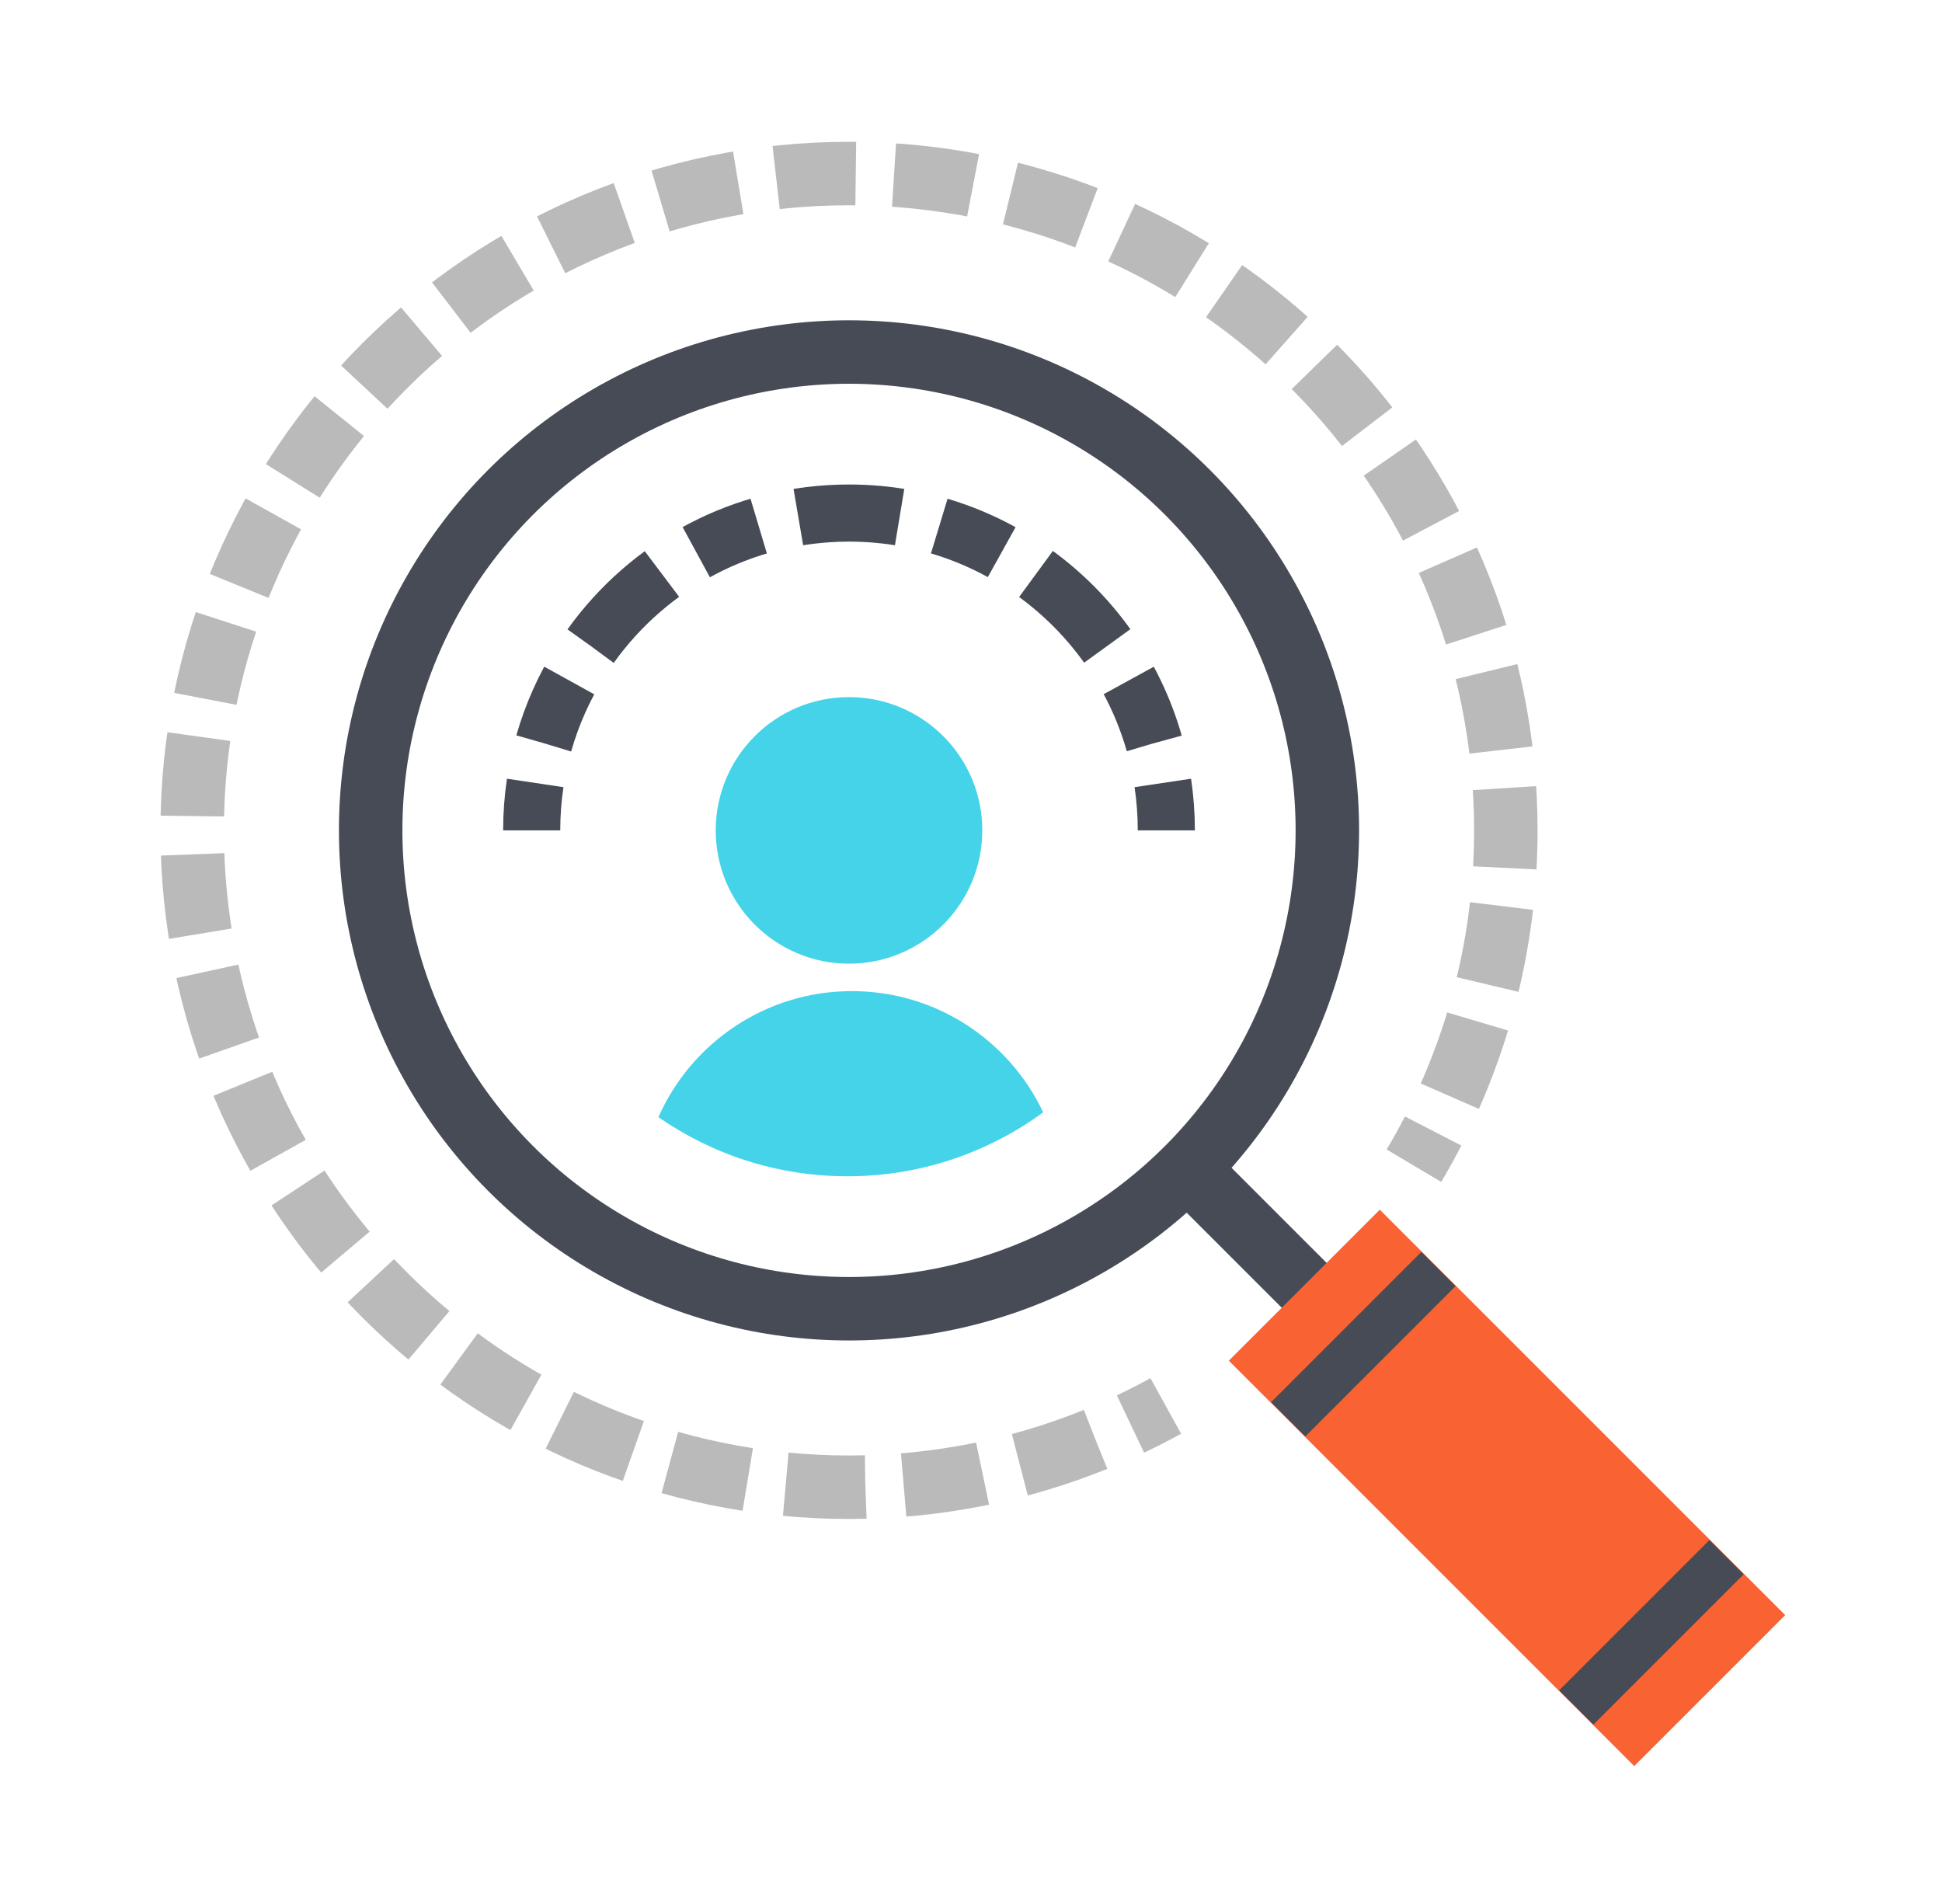 <?xml version="1.0" encoding="utf-8"?>
<!-- Generator: Adobe Illustrator 15.0.0, SVG Export Plug-In . SVG Version: 6.00 Build 0)  -->
<!DOCTYPE svg PUBLIC "-//W3C//DTD SVG 1.1//EN" "http://www.w3.org/Graphics/SVG/1.1/DTD/svg11.dtd">
<svg version="1.1" id="Layer_1" xmlns="http://www.w3.org/2000/svg" xmlns:xlink="http://www.w3.org/1999/xlink" x="0px" y="0px"
	 width="612px" height="600px" viewBox="0 96 612 600" enable-background="new 0 96 612 600" xml:space="preserve">
<circle fill="none" stroke="#474B55" stroke-width="20" stroke-miterlimit="10" cx="267.556" cy="357.678" r="150.743"/>
<g>
	<g>
		<path fill="none" stroke="#BABABA" stroke-width="20" stroke-miterlimit="6" d="M367.378,539.051
			c-3.643,2.009-7.352,3.911-11.123,5.702"/>
		<path fill="none" stroke="#BABABA" stroke-width="20" stroke-miterlimit="6" stroke-dasharray="25.14,12.067" d="
			M345.208,549.609c-23.979,9.711-50.191,15.059-77.652,15.059c-114.316,0-206.99-92.672-206.99-206.989
			c0-114.318,92.674-206.99,206.99-206.99c114.318,0,206.99,92.672,206.99,206.99c0,31.992-7.258,62.288-20.216,89.333"/>
		<path fill="none" stroke="#BABABA" stroke-width="20" stroke-miterlimit="6" d="M451.643,452.416
			c-1.912,3.711-3.936,7.355-6.062,10.932"/>
	</g>
</g>
<circle fill="#44D3E8" cx="267.556" cy="357.678" r="42"/>
<line fill="none" stroke="#474B55" stroke-width="20" stroke-miterlimit="10" x1="373.961" y1="464.006" x2="485.614" y2="575.66"/>
<rect x="441.162" y="474.516" transform="matrix(-0.707 0.707 -0.707 -0.707 1209.977 628.553)" fill="#F96232" width="67.298" height="180.709"/>
<rect x="486.812" y="602.749" transform="matrix(-0.707 0.707 -0.707 -0.707 1319.824 674.077)" fill="#474B55" width="66.987" height="15.268"/>
<rect x="396.047" y="511.944" transform="matrix(-0.707 0.707 -0.707 -0.707 1100.669 583.239)" fill="#474B55" width="66.989" height="15.264"/>
<g>
	<g>
		<path fill="none" stroke="#474B55" stroke-width="18" stroke-miterlimit="10" d="M167.556,357.678
			c0-5.08,0.379-10.072,1.109-14.949"/>
		<path fill="none" stroke="#474B55" stroke-width="18" stroke-miterlimit="10" stroke-dasharray="21.366,12.82" d="
			M171.377,330.205c2.572-9.02,6.379-17.52,11.226-25.305"/>
		
			<path fill="none" stroke="#474B55" stroke-width="18" stroke-miterlimit="10" stroke-dasharray="32.049,12.82,21.366,12.82" d="
			M186.162,299.57c18.139-25.361,47.836-41.891,81.394-41.891c47.937,0,87.994,33.729,97.737,78.749"/>
		<path fill="none" stroke="#474B55" stroke-width="18" stroke-miterlimit="10" d="M366.446,342.729
			c0.729,4.877,1.108,9.869,1.108,14.949"/>
	</g>
</g>
<path fill="#44D3E8" d="M268.462,408.332c-27.221,0-50.614,16.324-60.97,39.709c16.898,11.744,37.425,18.635,59.563,18.635
	c23.077,0,44.402-7.483,61.692-20.151C318.066,423.951,295.093,408.332,268.462,408.332z"/>
</svg>
